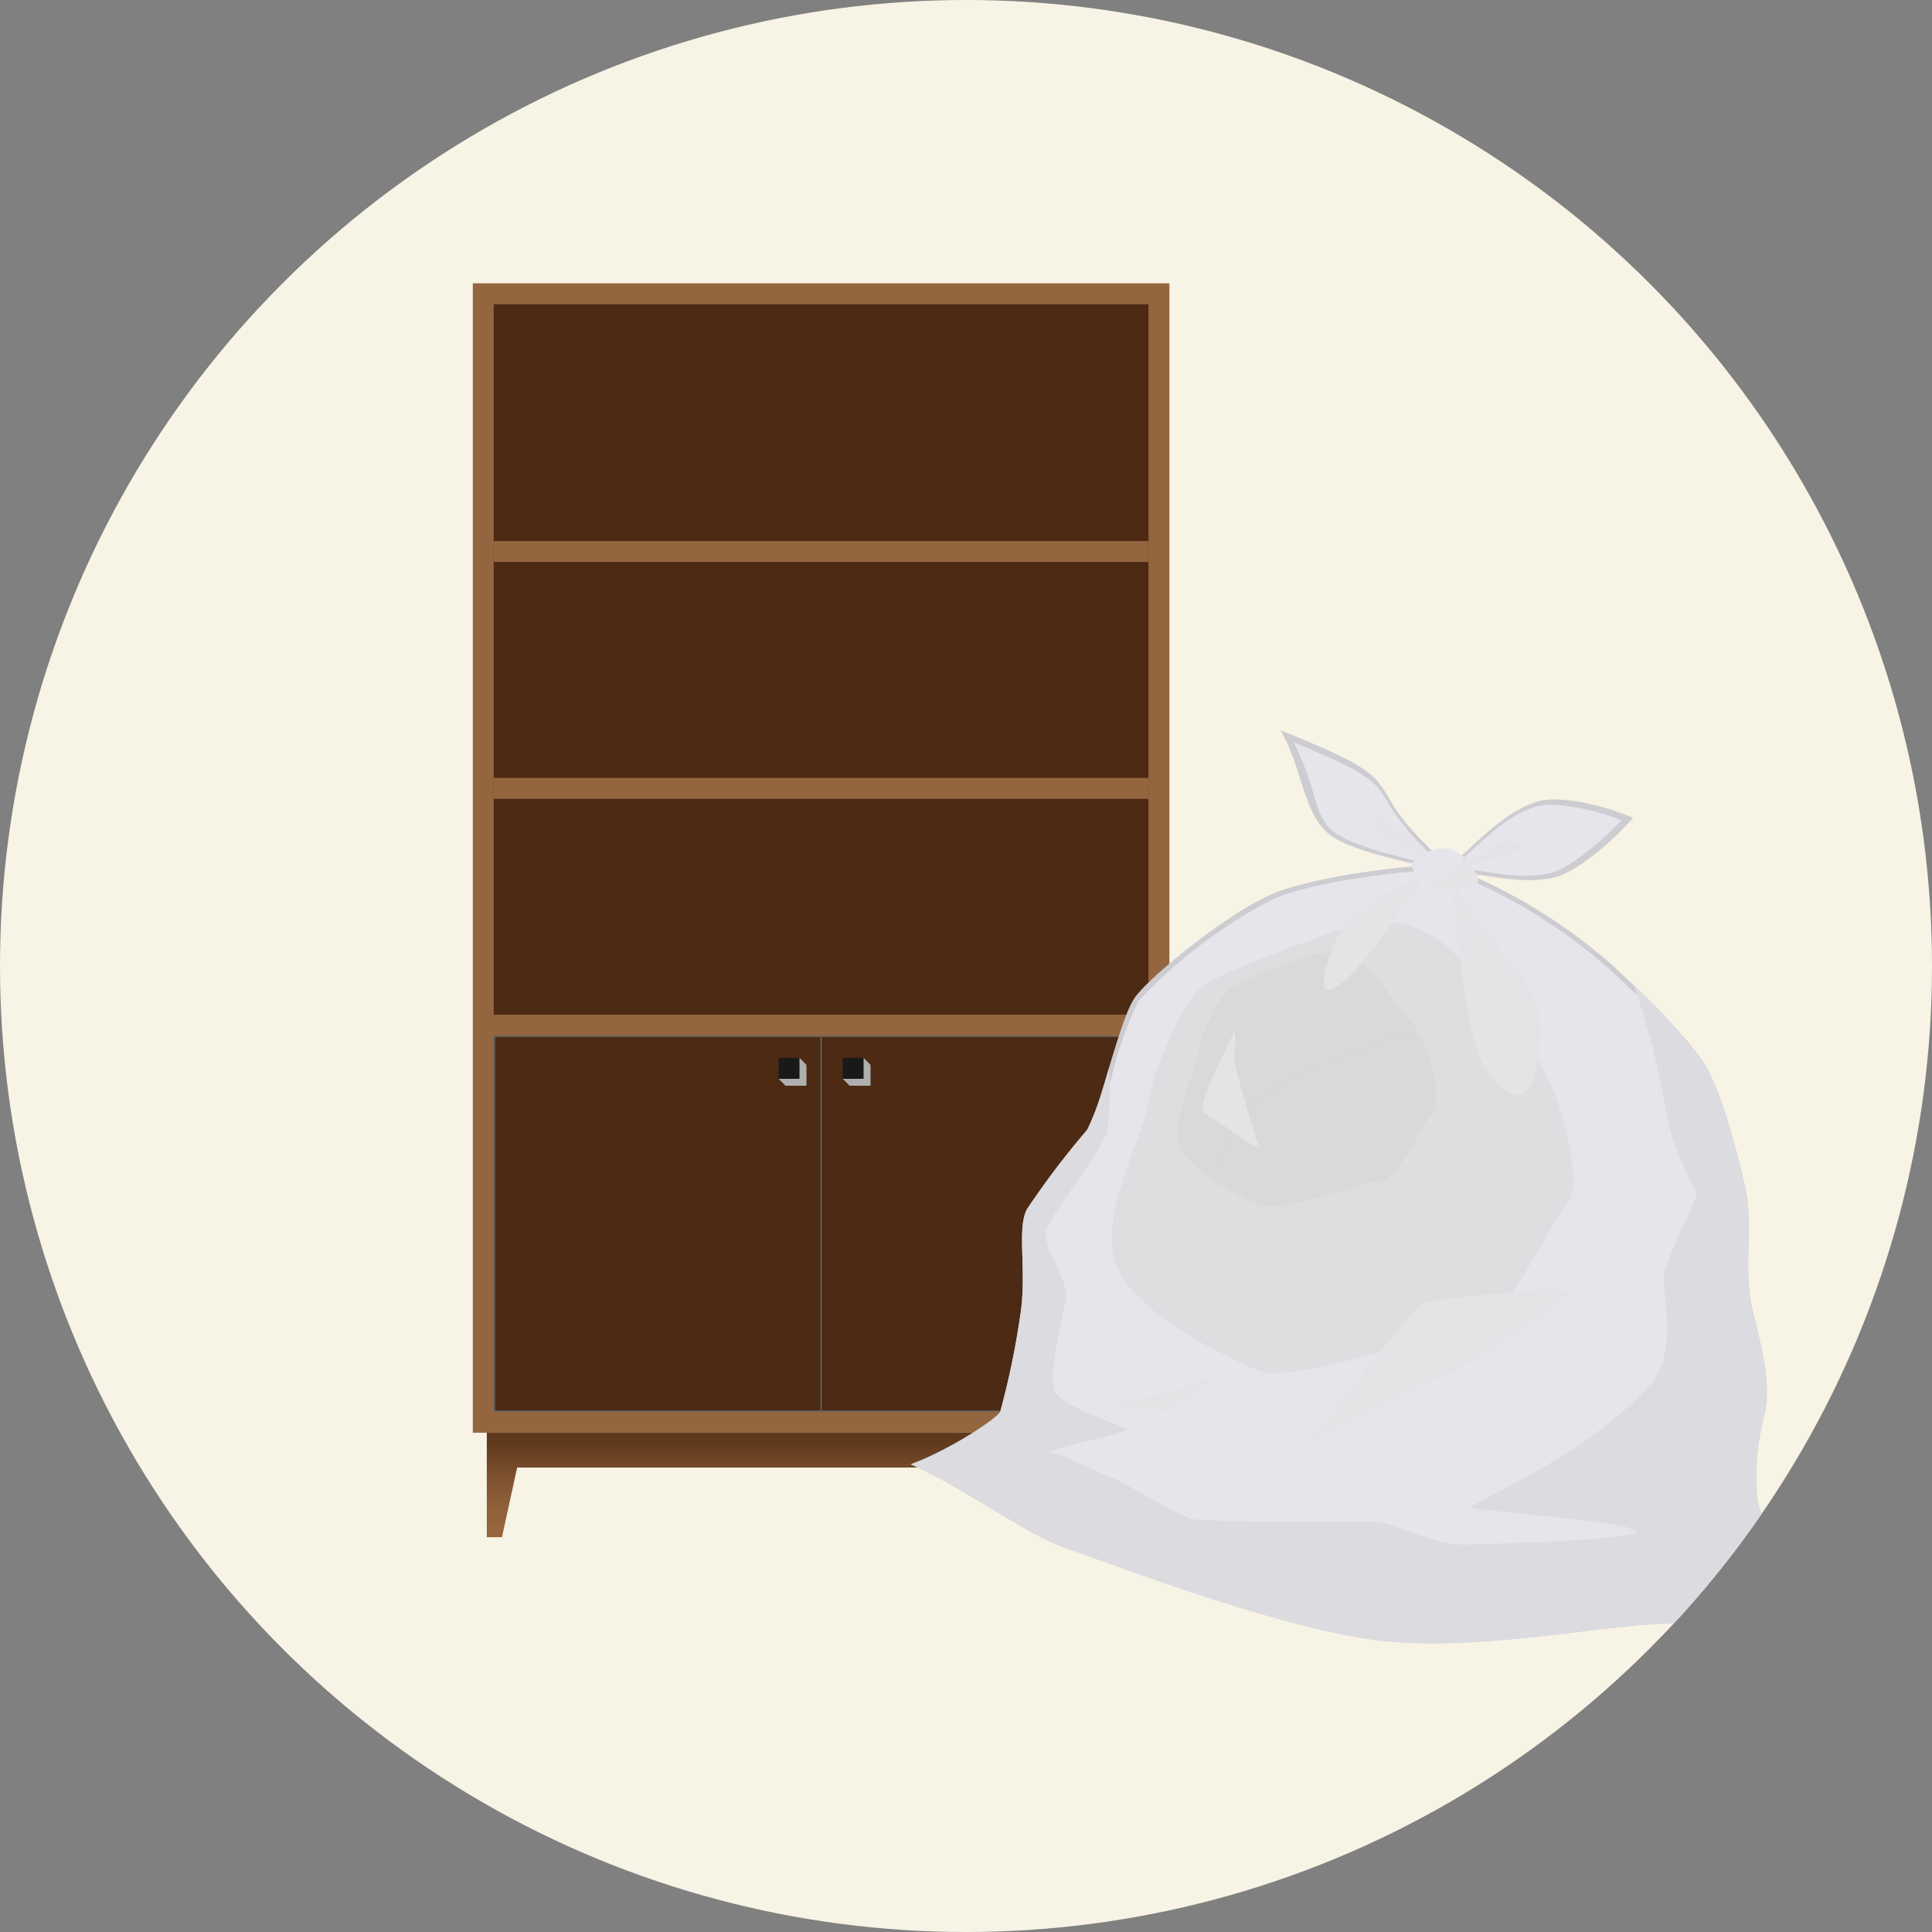 <svg xmlns="http://www.w3.org/2000/svg" xmlns:xlink="http://www.w3.org/1999/xlink" width="140" height="140" viewBox="0 0 140 140"><rect x="0" y="0" width="140" height="140" fill="#808080" stroke="none"/><defs><clipPath id="a"><circle cx="70" cy="70" r="70" transform="translate(0 0.477)" fill="#f7f3e5"/></clipPath><linearGradient id="b" x1="0.5" y1="0.917" x2="0.5" y2="0.106" gradientUnits="objectBoundingBox"><stop offset="0" stop-color="#96663d"/><stop offset="0.253" stop-color="#8f6039"/><stop offset="0.608" stop-color="#7d512e"/><stop offset="1" stop-color="#613a1e"/></linearGradient></defs><g transform="translate(0 -0.477)"><circle cx="70" cy="70" r="70" transform="translate(0 0.477)" fill="#f7f3e5"/><g clip-path="url(#a)"><g transform="translate(34.261 21.007)"><rect width="50.479" height="83.29" transform="translate(0)" fill="#94663f"/><rect width="51.488" height="47.45" transform="translate(48.964 1.514) rotate(90)" fill="#4d2a13"/><rect width="27.259" height="47.45" transform="translate(48.964 54.517) rotate(90)" fill="#626262"/><rect width="27.056" height="47.248" transform="translate(48.863 54.618) rotate(90)" fill="#4d2a13"/><rect width="27.056" height="0.101" transform="translate(25.29 54.618) rotate(90)" fill="#626262"/><rect width="1.514" height="47.45" transform="translate(48.964 35.84) rotate(90)" fill="#94663f"/><rect width="1.514" height="47.45" transform="translate(48.964 18.677) rotate(90)" fill="#94663f"/><path d="M1381.455,1686.926v7.572h-1.1l-1.1-5.048H1335.2l-1.1,5.048H1333v-7.572Z" transform="translate(-1331.986 -1603.636)" fill="url(#b)"/><path d="M1442.72,1548.7l-.5-.5,1.514-1.514.5.5v1.514Z" transform="translate(-1420.056 -1490.553)" fill="#b0afaf" style="mix-blend-mode:multiply;isolation:isolate"/><rect width="1.514" height="1.514" transform="translate(23.674 56.132) rotate(90)" fill="#181919"/><path d="M1466.7,1548.7l-.5-.5,1.514-1.514.5.5v1.514Z" transform="translate(-1439.393 -1490.553)" fill="#b0afaf" style="mix-blend-mode:multiply;isolation:isolate"/><rect width="1.514" height="1.514" transform="translate(28.318 56.132) rotate(90)" fill="#181919"/></g><g transform="translate(66 53.395)"><g transform="translate(0 9.786)"><path d="M926.919,1478.583c-1.745-.227-9.51.666-12.762,2.045s-8.859,5.954-9.967,7.511-2.645,8.541-3.458,9.589a59.439,59.439,0,0,0-4.36,5.751c-.75,1.448.027,4.487-.482,7.709a58.317,58.317,0,0,1-1.446,6.945c-.23.528-3.783,2.841-6.482,3.816,4.276,1.938,8.344,5.094,11.358,6.118s14.519,5.481,21.927,6.56,16.956-1.138,22.234-1.16,9.778-1.676,11.919-1.454c-2.28-2.209-3.827-3.492-4.741-5.045s-1.423-1.144-1.426-3.915a16.506,16.506,0,0,1,.6-4.71c.488-2.417-.225-4.851-.887-7.619s.03-6.11-.44-8.426-1.782-7.367-3.022-9.335-4.374-5.052-6.7-7.19A39.3,39.3,0,0,0,926.919,1478.583Z" transform="translate(-887.961 -1478.548)" fill="#ccccd1"/><path d="M927.386,1536.042c-.772-.048-1.513-.124-2.2-.224-6.154-.9-15.328-4.2-19.737-5.788-.91-.328-1.628-.587-2.127-.756a32.314,32.314,0,0,1-5.454-2.875c-1.655-1-3.359-2.021-5.131-2.883,2.509-1.064,5.636-3.053,5.919-3.7a57,57,0,0,0,1.471-7.031,22.856,22.856,0,0,0,.163-4.3,7.881,7.881,0,0,1,.284-3.3,39.885,39.885,0,0,1,3.443-4.6c.368-.45.685-.838.884-1.095a20.5,20.5,0,0,0,1.559-4.328,27.021,27.021,0,0,1,1.907-5.273,36.024,36.024,0,0,1,9.818-7.392c3.045-1.292,10.253-2.172,12.366-2.04.063,0,.121.009.173.015a38.591,38.591,0,0,1,11.71,7.106c1.54,1.415,5.271,4.94,6.643,7.119,1.228,1.949,2.535,7.052,2.975,9.217a17.253,17.253,0,0,1,.15,3.607,19.13,19.13,0,0,0,.293,4.83q.1.412.2.816c.6,2.442,1.111,4.551.687,6.651-.033.161-.074.329-.122.524a15.562,15.562,0,0,0-.487,4.257c0,2.04.275,2.474.841,3.189a7.335,7.335,0,0,1,.634.9,19.057,19.057,0,0,0,3.464,3.844l.7.667a29.027,29.027,0,0,0-3.3.519,41.454,41.454,0,0,1-7.744.939,69,69,0,0,0-7.035.616,74.515,74.515,0,0,1-12.942.772Z" transform="translate(-891.847 -1480.086)" fill="#e5e5eb"/><path d="M997.989,1533.781c-6.3,2.242-12.5,4.607-14.1,5.851s-4.9,8.05-5.475,11.861-5.323,12.135-3.439,17.155,13.474,6.611,17.263,8.2,20.21-.931,22.8-.8.911-8.691,1.633-11.117c1.484-4.987,1.449-11.911-2.742-16.155S1009.536,1529.673,997.989,1533.781Z" transform="translate(-958.472 -1522.952)" fill="#e5e5eb" opacity="0.3" style="mix-blend-mode:multiply;isolation:isolate"/><path d="M982.729,1501.364c-4.372,1.556-8.669,3.2-9.778,4.059s-3.4,5.584-3.8,8.228-3.692,8.418-2.386,11.9,7.679,6.58,10.307,7.681,13.952-3.186,15.747-3.1,5.569-7.765,6.708-9.1-.521-9.047-3.428-11.992S990.739,1498.514,982.729,1501.364Z" transform="translate(-951.894 -1496.617)" fill="#ccccc4" opacity="0.3" style="mix-blend-mode:screen;isolation:isolate"/><path d="M1001.3,1513.094a32.6,32.6,0,0,0-5.495,2.281,11.082,11.082,0,0,0-2.134,4.623c-.225,1.486-2.075,4.73-1.341,6.687s4.315,3.7,5.792,4.316,7.84-1.79,8.849-1.74,3.129-4.364,3.769-5.114-.293-5.085-1.927-6.739S1005.8,1511.492,1001.3,1513.094Z" transform="translate(-972.824 -1506.394)" fill="#ccccc4" opacity="0.3" style="mix-blend-mode:screen;isolation:isolate"/><g transform="translate(0 8.682)"><path d="M955.4,1570.116c-2.28-2.209-3.827-3.492-4.741-5.045s-1.423-1.144-1.426-3.915a16.508,16.508,0,0,1,.6-4.71c.488-2.417-.225-4.851-.887-7.619s.03-6.11-.44-8.426-1.782-7.367-3.022-9.335a38.064,38.064,0,0,0-5.151-5.734,54.474,54.474,0,0,1,2.272,8.636c.482,3.543,2.315,6.12,2.285,6.587s-2.285,4.664-2.365,5.949.956,5.336-.825,7.57-5.337,4.708-7.892,6.189-5.319,2.8-5.328,2.936,11.544,1.03,12.031,1.676-9.422.906-12.2,1-5.3-1.738-7.151-1.678-11.875.049-12.828-.187-5.36-2.885-5.88-3.005-3.153-1.6-4.287-1.763,5.453-1.418,5.469-1.681-5-1.632-5.313-2.971.649-5.411.9-6.539-1.782-3.841-1.45-4.946,3.963-5.714,4.4-7.094a19.646,19.646,0,0,0,.127-4.614,23.065,23.065,0,0,1-1.567,4.436,59.489,59.489,0,0,0-4.36,5.751c-.75,1.448.027,4.487-.482,7.709a58.315,58.315,0,0,1-1.446,6.945c-.23.528-3.783,2.841-6.482,3.816,4.276,1.938,8.344,5.094,11.358,6.119s14.519,5.481,21.927,6.56,16.956-1.138,22.234-1.16S953.257,1569.895,955.4,1570.116Z" transform="translate(-887.961 -1525.333)" fill="#dbdbe0" style="mix-blend-mode:multiply;isolation:isolate"/><path d="M1059.651,1644.471c-.713.057-6.843.51-7.569.875s-7.549,9.143-8.118,9.811,7.636-3.978,9.183-4.35,8.709-5.2,9.213-5.756S1063.152,1644.192,1059.651,1644.471Z" transform="translate(-1014.989 -1622.275)" fill="#e5e3e6" style="mix-blend-mode:multiply;isolation:isolate"/><path d="M1004.291,1545.927c.124.525,1.43,5.249,1.744,5.854s-3.157-2.015-3.953-2.416,1.778-4.989,2.062-5.792S1004.155,1545.35,1004.291,1545.927Z" transform="translate(-980.781 -1540.063)" fill="#e5e3e6" style="mix-blend-mode:multiply;isolation:isolate"/><path d="M966.785,1680.241a27.476,27.476,0,0,0,3.93.311c.2-.053,3.058-2.152,3.458-2.471s-3.052,1.032-3.419,1.131S966.276,1680.128,966.785,1680.241Z" transform="translate(-952.121 -1649.694)" fill="#e5e3e6" style="mix-blend-mode:multiply;isolation:isolate"/></g><g transform="translate(29.909 0.638)"><path d="M1056.67,1481.984c-1.752.835-5.764,2.167-6.972,5.551s-.391,3.434,1.354,1.785S1055.148,1483.831,1056.67,1481.984Z" transform="translate(-1049.124 -1481.984)" fill="#e5e3e6" style="mix-blend-mode:multiply;isolation:isolate"/><path d="M1099.1,1484.5c.38,2.369.858,11.6,2.649,13.884s3.231,2.723,3.76-1.992S1102.452,1490.3,1099.1,1484.5Z" transform="translate(-1089.828 -1484.033)" fill="#e5e3e6" style="mix-blend-mode:multiply;isolation:isolate"/></g></g><g transform="translate(26.793 0)"><path d="M1044.827,1436.195c-1.249-1.547-3.271-3.1-4.449-5.126s-1.291-2.542-8.044-5.252c1.583,2.777,1.583,5.646,3.293,7.334C1037.135,1434.642,1042.009,1435.4,1044.827,1436.195Z" transform="translate(-1032.334 -1425.817)" fill="#ccccd1"/><path d="M1048.359,1439.618c-.431-.106-.886-.213-1.356-.323-2.458-.578-5.754-1.4-6.808-2.44-.9-.891-1.063-2.049-1.526-3.508a23.972,23.972,0,0,0-1.147-2.782c5.561,2.27,5.946,2.833,6.93,4.535l.12.207a18.106,18.106,0,0,0,2.948,3.454c.29.293.573.578.839.859Z" transform="translate(-1036.559 -1429.683)" fill="#e5e5eb"/><path d="M1073.349,1462.8c-1.049-.891-1.974-1.589-2.41-1.955s-1.857-1.454-1.757-.773S1069.546,1461.3,1073.349,1462.8Z" transform="translate(-1062.34 -1453.534)" fill="#e5e3e6" style="mix-blend-mode:multiply;isolation:isolate"/><g transform="translate(11.792 5.013)"><path d="M1095.876,1457.97c1.707-1.088,4.091-4.249,6.939-5.017,1.741-.469,5.141.459,6.813,1.217-1.641,1.862-4.2,3.95-5.663,4.305C1101.553,1459.06,1098.854,1458.208,1095.876,1457.97Z" transform="translate(-1095.876 -1452.827)" fill="#ccccd1"/><path d="M1104.184,1460c-.858-.053-1.744-.186-2.683-.328-.616-.093-1.246-.188-1.892-.263.4-.331.825-.724,1.263-1.129,1.421-1.314,3.032-2.8,4.831-3.289a4.81,4.81,0,0,1,1.509-.1,16.583,16.583,0,0,1,4.62,1.107c-1.557,1.669-3.848,3.518-5.153,3.834a8.248,8.248,0,0,1-2.5.166Z" transform="translate(-1098.916 -1454.493)" fill="#e5e5eb"/><path d="M1103.778,1471.345c.876-.4,2.007-1.421,2.459-1.6a3.065,3.065,0,0,1,1.9.177C1108.445,1470.133,1105.37,1471.016,1103.778,1471.345Z" transform="translate(-1102.312 -1466.538)" fill="#e5e3e6" style="mix-blend-mode:multiply;isolation:isolate"/></g><g transform="translate(9.479 8.564)"><path d="M1086.117,1471.976a3.316,3.316,0,0,0-2.683,1.083c-.213.48,1.2,1.588,1.723,1.753,1.027.319,3.042,0,3.093-.516A3.247,3.247,0,0,0,1086.117,1471.976Z" transform="translate(-1083.411 -1471.964)" fill="#e5e5eb"/><path d="M1091.057,1475.472a2.627,2.627,0,0,1-2.978,1.66,3.309,3.309,0,0,0,.879.536c1.027.319,3.042,0,3.093-.516A3.1,3.1,0,0,0,1091.057,1475.472Z" transform="translate(-1087.213 -1474.821)" fill="#e5e3e6" style="mix-blend-mode:multiply;isolation:isolate"/></g></g></g></g></g></svg>